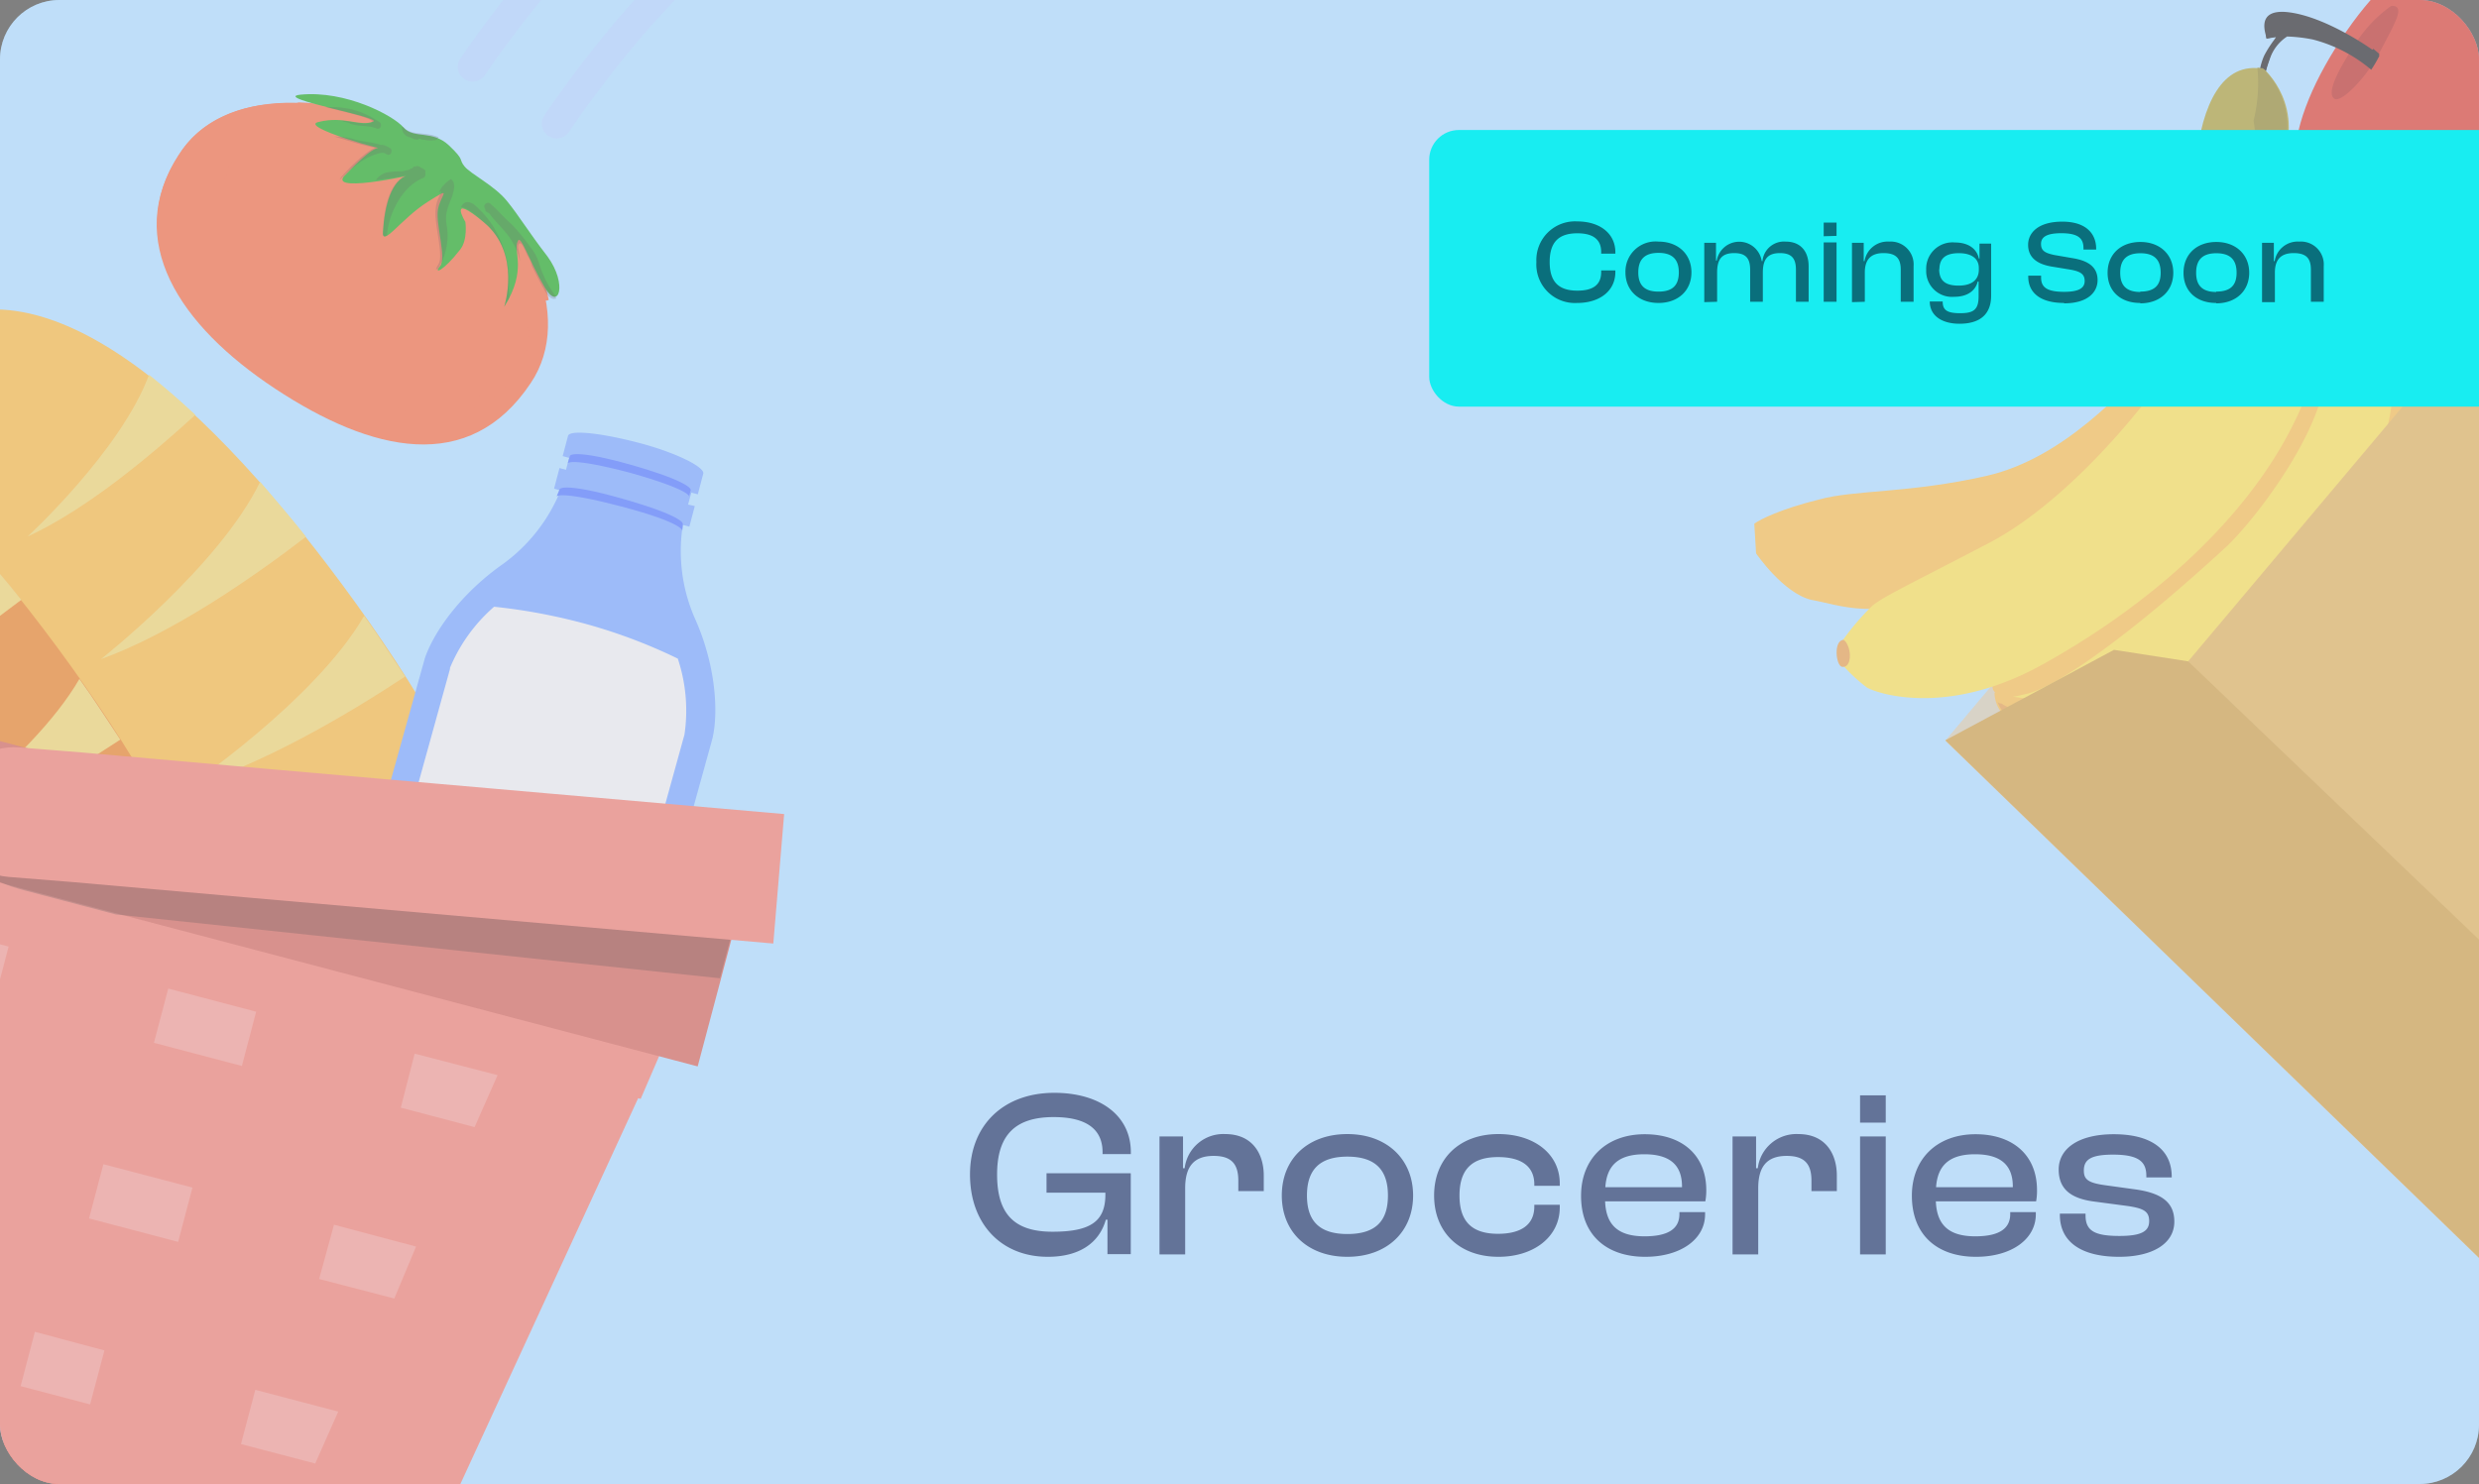 <svg xmlns="http://www.w3.org/2000/svg" xmlns:xlink="http://www.w3.org/1999/xlink" viewBox="0 0 334 200"><rect x="0" y="0" width="334" height="200" fill="#808080" stroke="none"/><defs><style>.cls-1,.cls-36{fill:none}.cls-2{clip-path:url(#clip-path)}.cls-3{fill:#3057e0}.cls-4{clip-path:url(#clip-path-2)}.cls-5{fill:#1d3dae}.cls-6{clip-path:url(#clip-path-3)}.cls-7{fill:#abdcff}.cls-8{fill:#f8b639}.cls-9{fill:#f1d368}.cls-10{fill:#ea7e1b}.cls-11{fill:#74a3ff}.cls-12{fill:#ededed}.cls-13{fill:#4b72ff}.cls-14{fill:#f17b6b}.cls-15{fill:#d35f50}.cls-16{opacity:.22}.cls-17{fill:#fff}.cls-18{opacity:.25}.cls-19{fill:#172f63}.cls-20{fill:#d4c9af}.cls-21{fill:#da3a2a}.cls-22{fill:#801112;opacity:.34}.cls-22,.cls-35,.cls-36{isolation:isolate}.cls-23,.cls-35{fill:#222}.cls-24{fill:#a89b2e}.cls-25{fill:#918628}.cls-26{fill:#ee9b38}.cls-27{fill:#da7136}.cls-28{fill:#f8bb47}.cls-29{fill:#fade4e}.cls-30{fill:#e69d46}.cls-31{fill:#e1b052}.cls-32{fill:#ce9d3e}.cls-33{fill:#f3673a}.cls-34{fill:#19a616}.cls-35{opacity:.24}.cls-36{stroke:#b0cbff;stroke-linecap:round;stroke-linejoin:round;stroke-width:4px;opacity:.59}.cls-37{fill:#e0e4ef;fill-opacity:.38}.cls-38{fill:#18edf1}.cls-39{fill:#0a6f7c}</style><clipPath id="clip-path"><rect id="SVGID" width="1587" height="773" x="-370.54" y="-988.12" class="cls-1"/></clipPath><clipPath id="clip-path-2"><rect id="SVGID-2" width="540" height="1145" x="-419.11" y="-988.12" class="cls-1" data-name="SVGID"/></clipPath><clipPath id="clip-path-3"><rect id="SVGID-3" width="334" height="200" class="cls-1" data-name="SVGID" rx="8"/></clipPath></defs><title>illustration</title><g id="buildings"><g class="cls-2"><rect width="971.02" height="405.55" x="-78.28" y="-372.4" class="cls-3"/><g class="cls-4"><path d="M-137.39-631l239.18,52.8v818.8H-137.39Z" class="cls-5"/></g></g></g><g id="houses"><g class="cls-6"><rect width="334" height="200" class="cls-7" rx="8"/><path d="M61.56,143.7c-15,11.22-37.6-6.3-57.67-33.48s-31.41-53-15.45-64.91C4.18,33.66,26,51.61,46.11,78.79S77.11,132.15,61.56,143.7Z" class="cls-8"/><path d="M3.7,72.32c8-3.68,16.65-10.95,22.62-16.41-2.14-2-4.17-3.76-6.24-5.4C16.28,60.77,3.7,72.32,3.7,72.32Z" class="cls-9"/><path d="M41.23,72.34c-2-2.55-4.15-5-6.18-7.41-5.5,11.38-21.46,23.91-21.46,23.91C23.1,85.4,33.79,78.05,41.23,72.34Z" class="cls-9"/><path d="M25.15,106.12c10-3,21.29-9.57,29.43-14.94C52.77,88.52,51,85.71,49.06,83,42.47,94.41,25.15,106.12,25.15,106.12Z" class="cls-9"/><path d="M65.09,110.68c-.82-2.24-1.93-4.57-3-6.89-8.36,8.59-21.84,15.83-21.84,15.83C48.22,118.29,57.52,114.48,65.09,110.68Z" class="cls-9"/><path d="M23.2,152.19c-15,11.23-37.61-6.29-57.67-33.47s-31.41-53-15.45-64.91c15.74-11.66,37.6,6.29,57.66,33.47S38.75,140.64,23.2,152.19Z" class="cls-10"/><path d="M2.87,80.84c-2-2.56-4.16-5-6.18-7.42C-8.81,84.8-24.78,97.34-24.78,97.34-15.27,93.9-4.57,86.54,2.87,80.84Z" class="cls-9"/><path d="M-13.21,114.61c10-3,21.28-9.57,29.42-14.93C14.41,97,12.65,94.2,10.7,91.5,4.1,102.9-13.21,114.61-13.21,114.61Z" class="cls-9"/><path d="M26.72,119.18c-.81-2.25-1.92-4.57-3-6.9-8.36,8.59-21.84,15.84-21.84,15.84C9.86,126.79,19.15,123,26.72,119.18Z" class="cls-9"/><path d="M96,99.49c.9-4,.24-10.42-2.44-16.29A22.59,22.59,0,0,1,92,70.75l.88.23.73-2.78L92.71,68l.43-1.61.88.23.73-2.78c.23-.88-3.64-2.83-8.61-4.14s-9.22-1.8-9.6-1l-.73,2.77.87.24-.42,1.6-.88-.23-.73,2.78.88.23A22.84,22.84,0,0,1,67.78,76c-5.37,3.75-9.21,8.84-10.54,12.71l-.08.29L40.42,149c-.73,2.78,7.25,7.54,18,10.53s20.14,3.11,20.87.34Z" class="cls-11"/><path d="M92.22,99a22.13,22.13,0,0,0-.9-10.24,71.92,71.92,0,0,0-12.09-4.59,77.43,77.43,0,0,0-12.66-2.4A22.3,22.3,0,0,0,60.63,90l0,.15-15.86,57.3c-.3,1.17,4.64,5,14.84,7.81s16.48,2.15,16.79,1L92.22,99Z" class="cls-12"/><path d="M76.49,62.45s.23-.88,8.43,1.27c8.15,2.31,7.92,3.18,7.92,3.18l.23-.87s.27-1-8-3.37c-7.86-2.22-8.28-1.24-8.28-1.24Z" class="cls-13"/><path d="M75,66.9s.37-.83,8.71,1.36,8.22,3.26,8.22,3.26L92,70.6s.27-1-8.18-3.4c-8-2.27-8.42-1.28-8.42-1.28Z" class="cls-13"/><path d="M-92.91,83.26l-6.3,76.24c-.62,8.91,6,18,14.54,20.25l123,32.37C47,214.39,57.13,209.71,61,201.65l32-69.46Z" class="cls-14"/><path d="M85.41,130.19,56.46,192.64c-3.84,8.06-14.14,12.71-22.62,10.47l-123-32.37a19.17,19.17,0,0,1-9.36-6.06,20.44,20.44,0,0,0,14.2,15l123,32.37c8.63,2.27,18.78-2.41,22.62-10.47l32-69.46L85.44,130Z" class="cls-14"/><path d="M-94.77,100.45,86.32,148.1l6.84-15.87-186.07-49Z" class="cls-14"/><path d="M98.74,125.88-94.5,75l-4.69,17.85L94,143.72Z" class="cls-15"/><g class="cls-16"><path d="M54,149.28l9.94,2.62,3.1-7L55.87,142Z" class="cls-17"/><path d="M34.51,136.35l-11.84-3.12-1.93,7.31,11.85,3.12Z" class="cls-17"/><path d="M1.16,127.57l-11.85-3.12-1.92,7.32,11.85,3.11Z" class="cls-17"/><path d="M43,172.37,53.12,175,56.06,168,45,165.06Z" class="cls-17"/><path d="M25.93,160.05l-12-3.15L12,164.21l12,3.16Z" class="cls-17"/><path d="M32.47,194.62l10,2.62,3.1-7L34.4,187.31Z" class="cls-17"/><path d="M14.07,182,4.7,179.49l-1.92,7.32,9.36,2.46Z" class="cls-17"/></g><g class="cls-18"><path d="M97,131.84,98.56,126-1.88,115.35l-4.39-3.5s-.37,5.54,9.58,8.15l12.29,3.24Z"/></g><path d="M105.65,109.71l-70.33-6.15-24.15-2.14-8.57-.69c-4.29-.34-8,2.43-8.37,6.25l-.34,3.66c-.38,3.81,3,7.19,7.24,7.54l8.58.69L33.86,121l70.33,6.16Z" class="cls-14"/><path d="M5.85,110.35A4.38,4.38,0,1,1,2.73,105,4.38,4.38,0,0,1,5.85,110.35Z" class="cls-14"/><path d="M141.18,169.38c4.19,0,6.91-1.82,7.81-5h.22v4.64h3.14V158.12H141v2.62h7.93V161c0,3.61-2,5-7.13,5s-7.46-2.37-7.46-7.71,2.46-7.74,7.62-7.74c4.45,0,6.59,1.66,6.59,4.73v.26h3.81v-.26c0-5-4.23-8-10.31-8-6.84,0-11.36,4.35-11.36,11S134.88,169.38,141.18,169.38Zm18.5-.32v-8.93c0-2.85,1.12-4.35,3.84-4.35,2.36,0,3.32,1.06,3.32,3.33v1.41h3.43v-2.08c0-3-1.57-5.6-5.19-5.6a5.24,5.24,0,0,0-5.47,4.6h-.22v-4.28h-3.17v15.9Zm21.85.32c5.31,0,8.86-3.36,8.86-8.26s-3.55-8.28-8.86-8.28-8.83,3.32-8.83,8.28S176.25,169.38,181.53,169.38Zm0-3.07c-3.84,0-5.44-1.83-5.44-5.19s1.6-5.24,5.44-5.24,5.47,1.85,5.47,5.24S185.4,166.31,181.53,166.31Zm20.36,3.07c4.77,0,8.26-2.69,8.26-6.66v-.35h-3.43v.23c0,2.46-1.79,3.68-4.89,3.68-3.59,0-5.19-1.73-5.19-5.16s1.6-5.18,5.19-5.18c3.1,0,4.89,1.22,4.89,3.68v.19h3.43v-.32c0-4-3.49-6.65-8.26-6.65-5.25,0-8.67,3.32-8.67,8.28S196.64,169.38,201.89,169.38Zm19.77,0c4.74,0,8.07-2.34,8.07-5.73v-.29h-3.46v.26c0,1.89-1.37,3-4.7,3-3.68,0-5.19-1.64-5.31-4.71h13.5a7.76,7.76,0,0,0,.13-1.5c0-4.83-3.36-7.55-8.29-7.55-5.19,0-8.58,3.32-8.58,8.28C213,166.44,216.45,169.38,221.66,169.38Zm-.12-13.82c3.39,0,5.08,1.4,5.08,4.35V160H216.29C216.48,157.12,218,155.56,221.54,155.56Zm15.35,13.5v-8.93c0-2.85,1.12-4.35,3.84-4.35,2.37,0,3.33,1.06,3.33,3.33v1.41h3.42v-2.08c0-3-1.57-5.6-5.18-5.6a5.24,5.24,0,0,0-5.47,4.6h-.23v-4.28h-3.17v15.9Zm17.18-17.76v-3.68h-3.46v3.68Zm0,17.76v-15.9h-3.46v15.9Zm12.16.32c4.74,0,8.06-2.34,8.06-5.73v-.29h-3.45v.26c0,1.89-1.38,3-4.71,3-3.68,0-5.18-1.64-5.31-4.71h13.51a7.8,7.8,0,0,0,.12-1.5c0-4.83-3.36-7.55-8.28-7.55-5.19,0-8.58,3.32-8.58,8.28C257.59,166.44,261,169.38,266.23,169.38Zm-.13-13.82c3.39,0,5.09,1.4,5.09,4.35V160H260.85C261.05,157.12,262.58,155.56,266.1,155.56Zm19.42,13.82c4.48,0,7.43-1.76,7.43-4.74,0-2.62-1.73-3.9-5.51-4.38l-3.68-.51c-2.4-.32-3-.77-3-2,0-1.5,1-2.14,3.94-2.14,3.52,0,4.48,1,4.48,2.88v.19h3.42v-.1c0-3.77-2.94-5.72-7.8-5.72s-7.43,2-7.43,4.76,1.82,3.94,4.83,4.32l4.36.58c2.27.32,3,.74,3,2.05s-.92,2-4,2c-3.32,0-4.57-.68-4.57-2.76v-.25h-3.46v.09C277.49,167.36,280.4,169.38,285.52,169.38Z" class="cls-19"/><path d="M360.55,195.31,452.88,76.19,352.83-8,262.09,99.82Z" class="cls-20"/><path d="M318.06,34.74c16,7.43,24.57,5.26,32.92-6.66,7.73-11.18,4.83-22-6.17-32-9.3-8.59-20-4.44-28.7,8.18C307.77,16.48,305.17,28.69,318.06,34.74Z" class="cls-21"/><path d="M322.17.8a18.11,18.11,0,0,0-5,5.39c-2.69,4.05-3.61,6.56-2.64,7.12s4.36-2.9,6.27-6.6S324.16.71,322.17.8Z" class="cls-22"/><path d="M305.1,7.41A15.69,15.69,0,0,1,306.69,5c-.8.09-1.45.3-1.33.15S303.52,1,308.49,1.67s10.82,4.81,10.82,4.81,1.39.91,1.26,1.06a17.51,17.51,0,0,1-1.09,1.86,19.89,19.89,0,0,0-7.84-4.07,20.86,20.86,0,0,0-3.49-.41A5.75,5.75,0,0,0,305.8,8c-.91,2.51-.74,3.16-.55,4.08.31.77-.78.35-.92.24S304.15,9.39,305.1,7.41Z" class="cls-23"/><path d="M304.62,10.54c.11-.41.34-1,.45-1.39a20.71,20.71,0,0,1,1.15-3.07c.13-.15.34-1,.47-1.13-.8.09-1.45.3-1.33.15a1.4,1.4,0,0,1,0-.79,11.57,11.57,0,0,1,7.74.19c2,.71,3.86,2.25,6.14,2.39a.75.75,0,0,0,.51-.32l.84.71a17.93,17.93,0,0,1-1.08,1.86,19.83,19.83,0,0,0-7.84-4.07,20.07,20.07,0,0,0-3.49-.41,5.67,5.67,0,0,0-2.35,3.07c-.92,2.52-.75,3.17-.56,4.08.16.39-.11.42-.37.45A2.32,2.32,0,0,1,304.62,10.54Z" class="cls-23"/><path d="M305,9.3s6,5.08,2,13.57-6.91,9.34-6.91,9.34-5-2.65-4.22-10.37S299.42,8.18,305,9.3Z" class="cls-24"/><path d="M301.87,26.92c.52-2.34,1.58-4.73,1.83-7.3a9.41,9.41,0,0,0-.07-3.34,21.08,21.08,0,0,0,.51-7.16c.26,0,.4.09.67.06,0,0,6,5.08,2,13.57-3.44,7.21-5.87,9-6.65,9.31A14.49,14.49,0,0,0,301.87,26.92Z" class="cls-25"/><path d="M346.59,28.18c4.61-5.48,8-15.23,8.23-11.78a11.56,11.56,0,0,1-.26,4.59A24.79,24.79,0,0,1,351,28.08c-8.35,11.92-17,14.24-32.92,6.66-4.66-2.16-7.23-5.08-8.38-8.57a83.43,83.43,0,0,0,10.95,4.66C326.47,32.72,341.22,34.27,346.59,28.18Z" class="cls-22"/><path d="M263.69,30.42c17.16,6.1,56.13,18.18,80.09,22.17,4,.62,9.11-14.81,3.71-16.08-23.27-5.68-58.4-9.22-81.48-9.7C263.08,26.87,261,29.65,263.69,30.42Z" class="cls-26"/><path d="M263.77,29.47c17.7,6.31,58.4,16.05,82.77,20.13a1.88,1.88,0,0,0,1.18-.26c-1.07,2.13-2.58,3.64-3.8,3.37-24-4-63.06-15.93-80.09-22.18C262.33,30,261.71,28.5,263.77,29.47Z" class="cls-26"/><path d="M305,29.52a16.47,16.47,0,0,1-.66,4.49c-.22.83-1.17.53-.81-.18a16.47,16.47,0,0,0,.66-4.49A1.36,1.36,0,0,0,305,29.52Z" class="cls-27"/><path d="M311,32.05a6.82,6.82,0,0,0,.29-1.77c.27,0,.67.06.94,0a6.42,6.42,0,0,1-.3,1.77C311.83,33,310.75,32.88,311,32.05Z" class="cls-27"/><path d="M318.26,31.37c-.15,1.89-.71,3.69-1,5.47-.21.82-1,.65-.81-.18a24.77,24.77,0,0,0,1-5.47A.93.93,0,0,1,318.26,31.37Z" class="cls-27"/><path d="M323.47,42.83a4.46,4.46,0,0,1-.9,2.78c-.49.59-1.07-.15-.57-.74a1.86,1.86,0,0,0,.57-1.54C322.52,42.53,323.43,42,323.47,42.83Z" class="cls-27"/><path d="M322.33,34.79a15.56,15.56,0,0,1-.95,4.26c-.36.71-1.18.27-.82-.44a18.55,18.55,0,0,0,.85-3.58C321.49,34.08,322.28,34,322.33,34.79Z" class="cls-27"/><path d="M312.9,35.45A10,10,0,0,1,311,41.16c-.5.59-1.08-.15-.58-.74a7.57,7.57,0,0,0,1.45-4.85C311.94,34.89,312.86,34.65,312.9,35.45Z" class="cls-27"/><path d="M284.59,27.79a11,11,0,0,1-.85,3.58c-.36.71-1.19.27-.83-.44a8.51,8.51,0,0,0,.75-3.17A3,3,0,0,1,284.59,27.79Z" class="cls-27"/><path d="M296.91,28.82a11.3,11.3,0,0,1-.71,3.69c-.36.71-1.18.27-.82-.44a7.51,7.51,0,0,0,.6-3.28C296.51,28.73,296.77,28.7,296.91,28.82Z" class="cls-27"/><path d="M275.09,27.12a10.4,10.4,0,0,1-.89,3.05c-.35.71-1.18.26-.82-.44a4.52,4.52,0,0,0,.65-2.49Z" class="cls-27"/><path d="M300.58,34.43a14.79,14.79,0,0,1-1.93,5.7c-.35.71-1.18.27-.82-.44a13.06,13.06,0,0,0,1.69-5.14C299.76,34,300.67,33.75,300.58,34.43Z" class="cls-27"/><path d="M292.67,35.85c.09-.68,1-.91.92-.23a12.43,12.43,0,0,1-1.09,4.14c-.4-.09-.54-.21-.95-.3A9.77,9.77,0,0,0,292.67,35.85Z" class="cls-27"/><path d="M306.51,39.92c.21-.83,1.16-.53.81.18a14.56,14.56,0,0,1-1.39,3.63c-.4-.09-.54-.2-.95-.29A14.15,14.15,0,0,0,306.51,39.92Z" class="cls-27"/><path d="M287.63,31.87c-.05-.8,1-.92.92-.24a10.3,10.3,0,0,1-2,6.39c-.4-.09-.54-.21-.95-.3A8.72,8.72,0,0,0,287.63,31.87Z" class="cls-27"/><path d="M328.34,32.78a16.83,16.83,0,0,1-1.47,6.59c-.36.71-1.19.27-.83-.44a16.14,16.14,0,0,0,1.36-6.18A7.38,7.38,0,0,1,328.34,32.78Z" class="cls-27"/><path d="M278.64,30.87c.22-.82,1-.65.81.18a9.49,9.49,0,0,1-1.88,4.23c-.4-.09-.54-.21-.95-.3A7.59,7.59,0,0,0,278.64,30.87Z" class="cls-27"/><path d="M269.65,29.88c.36-.71,1.19-.27.83.44a12.34,12.34,0,0,0-.79,2.36c-.41-.08-.55-.2-.95-.29A23.33,23.33,0,0,1,269.65,29.88Z" class="cls-27"/><path d="M334.5,44.53A5.72,5.72,0,0,1,333.25,48c-.5.59-1.08-.15-.58-.74a4.15,4.15,0,0,0,.91-2.51C333.66,43.82,334.72,43.71,334.5,44.53Z" class="cls-27"/><path d="M316.42,43c.35-.71,1.18-.26.82.45a21.86,21.86,0,0,1-1.41,3.1c-.41-.09-.55-.2-.95-.29A25.7,25.7,0,0,0,316.42,43Z" class="cls-27"/><path d="M328.57,43.33c.22-.83,1-.65.81.17a17.6,17.6,0,0,1-2.46,5.77c-.4-.09-.67-.06-.95-.29A17.3,17.3,0,0,0,328.57,43.33Z" class="cls-27"/><path d="M236.36,70.58l.24,4s3.65,5.35,7.43,6.26c3.77.64,9.12,3.12,18.57-1.56,19.79-10.12,39.54-38.73,39.31-40.44-.38-1.83-7.78,5.83-11.81,9.77s-12,13.13-22.4,15.51S249.81,66,245.09,67.32C240,68.57,237.12,70,236.36,70.58Z" class="cls-28"/><path d="M305.06,26.83s4,10.66,4.67,13.53-.15,19.83-13.32,31.49-14.85,12.52-18.12,13.56c-4.05,1.39-8.22,2.93-8.58,3.64s-2.2,5.47,1,7.65,16.72,5.49,30.28-4.08c12.41-8.76,25.26-21.18,25.72-36s-4.87-19-7.89-20.54-6.25-4.25-6.88-5.78-1.19-6.56-2.42-7.09C308,22.48,302.17,23.14,305.06,26.83Z" class="cls-29"/><path d="M280.19,92.56h0l-.29-.24a.7.7,0,0,1-.29-.5l.12-.15.13-.15.25-.29c.39-.18.63-.48,1.15-.8l1.54-1c4.05-1.39,9.36-4,16-9.56,10.92-9,16.29-17.37,17.74-28.78.94-8.81-2.13-13.41-2.55-13.77S310.21,35,310.21,35a11.34,11.34,0,0,0,2.72-1.24c.39-.18.62-.74,1-1.19a35.3,35.3,0,0,0,5.14,3.57c.14.12.55.21.69.33.42,2.63.92,6.59,1.29,12.71,1,19.3-23.14,36.61-34.17,41.74a20.54,20.54,0,0,1-6.15,1.89C280.34,92.94,280.33,92.67,280.19,92.56Z" class="cls-29"/><path d="M296.71,88c12.4-8.76,25.26-21.19,25.71-36,.23-7.39-1-12.2-2.63-15.1,3.18,1.92,7.59,6.64,6.92,20-.45,14.77-13.16,27.32-25.71,36C287.56,102.3,274,99,270.72,97a4.49,4.49,0,0,1-2-3.66C274.19,94.84,285.44,95.71,296.71,88Z" class="cls-28"/><path d="M269.66,94.81c3.19,2.19,16.72,5.48,30.28-4.08,12.4-8.76,25.26-21.18,25.71-36,.23-7.39-1-12.21-2.77-15.22,2.31,3,4.21,8.09,4,17.23-.46,14.78-13.17,27.32-25.72,36-13.43,9.42-27,6.12-30.28,4.08a4.24,4.24,0,0,1-1.73-2.21A.68.68,0,0,0,269.66,94.81Z" class="cls-30"/><path d="M268.91,93.42c1.12,1,2.82.36,4.27.06,4.33-1.16,13.92-8,26.55-19.59,3.92-3.52,14.69-17.46,13.54-25.49-.5-4,0-9.11-4.39-13.3-1.26-1.06-1.86,2.22-1,3.46,2.36,3.75,3.72,8.68,2.4,13.39-.9,2.77-2.75,5.26-4.22,7.57a80.32,80.32,0,0,1-5.27,7.69,49.79,49.79,0,0,1-5.41,5.29L289.32,78c-2.28,2.13-4.56,4-6.85,5.85a74,74,0,0,1-7.15,5.36,19.49,19.49,0,0,1-3.22,1.84,4.37,4.37,0,0,1-1.18.26l-.15-.11-.13-.12C269.26,90.44,267.64,92.36,268.91,93.42Z" class="cls-28"/><path d="M300.62,28.4s1.41,5.73.18,7.48a88,88,0,0,0-6.56,10.64c-3.61,6.57-15.16,20.86-26.27,26.66s-14.62,7.4-15.88,8.62A34.72,34.72,0,0,0,248,86.68l.31,3a22.3,22.3,0,0,0,3.25,3c1.65.89,10.89,3.86,23.41-3,12.91-7.08,29.34-19.78,35.81-36.57C316,39.53,308.21,35,308.21,35l-1.16-8.3s1-3.46-.62-3.81-4.2-1-4.79.27S300.06,27.93,300.62,28.4Z" class="cls-29"/><path d="M248.79,86.85s3.49-4.14,5-4.85,21.54-7.65,31.06-20.1a173.6,173.6,0,0,0,13.83-20.7,45,45,0,0,1,4.7-6.15l1.34.11a19.19,19.19,0,0,0-4,4.74C299,42.91,292,58,284.43,65.3c-11.6,11.21-24,15.42-30,17.71C251.93,83.69,248.79,86.85,248.79,86.85Z" class="cls-29"/><path d="M248.35,86.23s.41.09.74,1.13.16,2.66-.92,2.51C247.36,89.69,247,86.38,248.35,86.23Z" class="cls-30"/><path d="M305.23,22.93s-1.33,2.42-.86,3.57a1.4,1.4,0,0,1-.55,1.81c-.25.29.61,3.54.92,4.31s-1.51,1.51-1.92,1.42a4.44,4.44,0,0,0-1.57.45,6.25,6.25,0,0,1-.33,1.24c-.12.15,2.48-.95,3.7-.68a17.78,17.78,0,0,0,3.47.14l-1.16-8.3S308.53,22.42,305.23,22.93Z" class="cls-28"/><path d="M398.39,188.5l99-117.58-112-89.42L294.78,89.17Z" class="cls-31"/><path d="M398.39,188.5,380.82,182l-20.27,13.27-98.46-95.5,22.73-12.19,10,1.55L398,187.88Z" class="cls-32"/><path d="M24.08,20.86c-7.49,11.56.07,23,13,31.53s26.14,11.69,34.43-.77c6-8.89-.07-23-13-31.52C45.32,11.44,29.82,11.85,24.08,20.86Z" class="cls-33"/><path d="M38.7,13.94a15.69,15.69,0,0,0-6,5c-7.49,11.56.08,23,13.05,31.52,6.48,4.27,13.13,7.25,19.09,7.39-7.89,4.23-17.72.78-27.56-5.68-13-8.53-20.75-20.09-13-31.52C27,16.26,32.4,13.88,38.7,13.94Z" class="cls-33"/><path d="M49.82,31.24c.11-3.22.89-6.59,3.14-7.49-2.56.44-9.69,1.82-8.2.22,1.62-1.81,3.44-3.49,4.57-3.94-2.53-.63-10.41-3-7.73-3.61,3.35-.81,5.4.63,7.19,0,1.34-.32-5.91-1.75-8.87-2.62a29.48,29.48,0,0,1,12,2.75,11.17,11.17,0,0,1,1.19.95c.63.91,1.85.79,3.17,1L58.84,20a7.39,7.39,0,0,1,1.83,1.33c.54.58.2.66.83,1.57.85,1,4,2.56,5.7,4.63,1.38,1.61,2.43,3.3,4,5.57a24.35,24.35,0,0,1,2.73,7.31c-.45.28-.89,0-1.74-1-2.19-3.71-3.28-7.34-3.65-6.19S70,36.78,66.81,41.8c0,0,2.35-7.13-2.7-11.39s-2.54-.09-2.54-.09.36,2.4-.68,3.71c-2.32,3-3.66,3.37-2.74,2.26s-.57-5.52-.28-7.54,2.22-3.38-1.4-1.08C52.2,29.6,49.62,33.59,49.82,31.24Z" class="cls-33"/><path d="M67.93,41.35S70.28,34.22,65.24,30s-2.54-.09-2.54-.09.35,2.4-.69,3.71c-2.32,3-3.66,3.37-2.73,2.26S58.7,30.32,59,28.3s2.22-3.38-1.4-1.08-6.19,6.29-6,3.94c.23-3.42,1.13-7,3.47-7.57,2.56-.45-10.71,2.61-8.74.18,2.06-2.1,4.25-4.4,5.33-3.78S39.81,17,43,16.42c3.35-.81,5.4.64,7.19,0,2-.49-13.72-3.22-9.72-3.66,6.11-.6,12.51,2.8,13.89,4.41s3.87.3,6.11,2.41,1.27,1.81,2.12,2.85,4,2.56,5.69,4.63,2.85,4.09,5.49,7.51c2.74,3.76,1.51,7.43-.37,4.17-2.19-3.72-3.28-7.35-3.65-6.2C69.08,33.81,71.1,36.33,67.93,41.35Z" class="cls-34"/><path d="M63.68,55.3s7.08-3.31,7.53-9.62c.38-4.69-2.75-3.76-3.55-2.85C67,43.53,66,51.73,63.68,55.3Z" class="cls-33"/><path d="M52.09,23.25a10.92,10.92,0,0,1,2.11-.16l1-.24c.12-.21.34-.08.45-.29a.24.24,0,0,1,.34-.08c.12-.21.33-.08.55,0l.43.25c.22.12.44.25.32.45a.85.85,0,0,1-.14.75c-2.91,1.06-4.82,4.89-5,7.77-.45.29-.67.16-.53-.58.11-3.21.9-6.59,3.14-7.49-1,.24-2.56.45-4.12.65A2.52,2.52,0,0,1,52.09,23.25Z" class="cls-35"/><path d="M58.33,18.9c-.34.08-.56,0-.89,0-.22-.13-.55,0-.77-.17a.23.23,0,0,0-.33.08,1.55,1.55,0,0,1-1-.29,1.31,1.31,0,0,1-1.16-1.49l.21.13c1.07,1.16,2.86.54,4.71,1.33-.23.41-.57.49-.78.37Z" class="cls-35"/><path d="M43.88,14.45a11.1,11.1,0,0,1,7.23,2c.44.25.18,1.19-.47.82-1.2-.42-2.2-.17-3.41-.59-.43-.25-.76-.16-1.2-.41,1.66.13,2.86.54,3.86.3C51.23,16.2,47.17,15.24,43.88,14.45Z" class="cls-35"/><path d="M47.49,18.7c1.21.42,2.64.42,3.85.84.33-.08.76.17,1.2.41s.18,1.2-.47.83a1,1,0,0,0-.77-.17,8.54,8.54,0,0,0-2.7,1.19,20.18,20.18,0,0,0-2.85,2.46l.23-.41c1.62-1.81,3.45-3.49,4.57-3.94-1.32-.21-3.51-.92-5.48-1.5A9.28,9.28,0,0,1,47.49,18.7Z" class="cls-35"/><path d="M61.11,24.59c.2.66,0,1.08-.17,1.82-.61,1.56-1.08,2.38-.71,4.24A8.42,8.42,0,0,1,59,36.25c-.33.08-.33.08,0-.53.92-1.11-.58-5.53-.29-7.55.06-1.6,1.32-2.79.41-2.22a4.13,4.13,0,0,1,1.62-1.81C60.58,24,61,24.26,61.11,24.59Z" class="cls-35"/><path d="M73.32,39c-.73-1.24-1.24-2.35-1.65-3.14a4.26,4.26,0,0,0-.62-1.44c-.61-1.44-.93-1.9-1.16-1.49s.18,1.2.14,2.27a6.48,6.48,0,0,0-.91-2.43c-.83-1.57-2.23-2.65-3.18-4l-.21-.12c-.22-.13-.44-.25-.32-.46-.53-.58.37-1.15.69-.7,1,.83,1.81,1.86,2.78,2.69a23.79,23.79,0,0,1,2.55,3.1,6,6,0,0,1,1.24,2.35,14.35,14.35,0,0,0,2.17,4.25l.1.33C74.49,40.46,73.84,40.09,73.32,39Z" class="cls-35"/><path d="M62.1,27.89c.36-.61.81-.9,1.68-.4a12.57,12.57,0,0,1,3.59,4.79,13.71,13.71,0,0,1,1.21,6.43c0,.54.08.87.06,1.4l-.71,1.24S70.28,34.22,65.24,30C63.52,28.43,62.65,27.94,62.1,27.89Z" class="cls-35"/><path d="M63.68,9c4.07-6,14.18-19.3,22-24.61" class="cls-36"/><path d="M75,16.67C79,10.67,89.13-2.64,97-7.95" class="cls-36"/><rect width="434.9" height="313.12" x="-56.91" y="-74.47" class="cls-37"/><rect width="197.25" height="37.28" x="192.56" y="17.52" class="cls-38" rx="4"/><path d="M212.5,40.83c3,0,5.14-1.6,5.14-4.17v-.21h-1.91v.21c0,1.65-1,2.51-3.21,2.51-2.51,0-3.73-1.18-3.73-3.86s1.22-3.87,3.73-3.87c2.17,0,3.21.88,3.21,2.51v.23h1.91V34c0-2.56-2.12-4.16-5.14-4.16A5.21,5.21,0,0,0,207,35.31,5.2,5.2,0,0,0,212.5,40.83Zm10.95,0c2.66,0,4.44-1.68,4.44-4.12s-1.78-4.15-4.44-4.15A4.06,4.06,0,0,0,219,36.71C219,39.15,220.81,40.83,223.45,40.83Zm0-1.53c-1.92,0-2.72-.91-2.72-2.59s.8-2.63,2.72-2.63,2.74.93,2.74,2.63S225.39,39.3,223.45,39.3Zm7.9,1.37V36.74c0-1.76.59-2.63,2.3-2.63,1.54,0,2.15.68,2.15,2.24v4.32h1.71V36.74c0-1.76.61-2.63,2.3-2.63,1.54,0,2.16.68,2.16,2.24v4.32h1.71V35.89c0-1.92-1-3.33-3.1-3.33a2.91,2.91,0,0,0-3.12,2.63h-.1a3.07,3.07,0,0,0-6.06-.07h-.1v-2.4h-1.58v8Zm16.09-8.88V30h-1.73v1.84Zm0,8.88v-8h-1.73v8Zm3.81,0V36.74c0-1.73.78-2.63,2.52-2.63s2.32.76,2.32,2.24v4.32h1.73V35.89a3.09,3.09,0,0,0-3.29-3.33,3.15,3.15,0,0,0-3.32,2.63h-.11V32.72h-1.58v8ZM263.3,40c1.81,0,2.88-.86,3.16-2.06h.12v2c0,1.78-.66,2.27-2.47,2.27s-2.37-.43-2.37-1.58H260c0,1.92,1.64,3,4,3,2.61,0,4.27-1.13,4.27-3.8v-7H266.7v2h-.09c-.29-1.4-1.54-2.15-3.2-2.15a3.55,3.55,0,0,0-3.89,3.7A3.48,3.48,0,0,0,263.3,40Zm-2-3.69c0-1.63,1-2.19,2.63-2.19s2.68.68,2.68,2v.22c0,1.41-1,2.15-2.72,2.15S261.27,37.89,261.27,36.26Zm16.81,4.57c3.17,0,4.5-1.5,4.5-3.13s-1.06-2.55-3.2-2.93l-2.61-.45c-1.27-.27-1.81-.57-1.81-1.5s.77-1.44,2.72-1.44c2.22,0,3,.65,3,2v.2h1.71v-.09c0-2.1-1.42-3.67-4.56-3.67-3.33,0-4.61,1.57-4.61,3.12,0,1.76,1.28,2.6,3.09,2.92l2.62.43c1.36.25,1.91.61,1.91,1.53s-.72,1.46-2.77,1.46c-2.35,0-3.1-.64-3.1-1.92v-.26h-1.73v.1C273.25,39.43,274.88,40.83,278.08,40.83Zm10.27,0c2.65,0,4.43-1.68,4.43-4.12s-1.78-4.15-4.43-4.15-4.42,1.67-4.42,4.15S285.7,40.83,288.35,40.83Zm0-1.53c-1.93,0-2.72-.91-2.72-2.59s.79-2.63,2.72-2.63,2.73.93,2.73,2.63S290.28,39.3,288.35,39.3Zm10.23,1.53c2.65,0,4.43-1.68,4.43-4.12s-1.78-4.15-4.43-4.15-4.42,1.67-4.42,4.15S295.93,40.83,298.58,40.83Zm0-1.53c-1.93,0-2.72-.91-2.72-2.59s.79-2.63,2.72-2.63,2.73.93,2.73,2.63S300.51,39.3,298.58,39.3Zm7.89,1.37V36.74c0-1.73.78-2.63,2.53-2.63s2.32.76,2.32,2.24v4.32h1.73V35.89a3.09,3.09,0,0,0-3.3-3.33,3.14,3.14,0,0,0-3.31,2.63h-.11V32.72h-1.59v8Z" class="cls-39"/></g></g></svg>